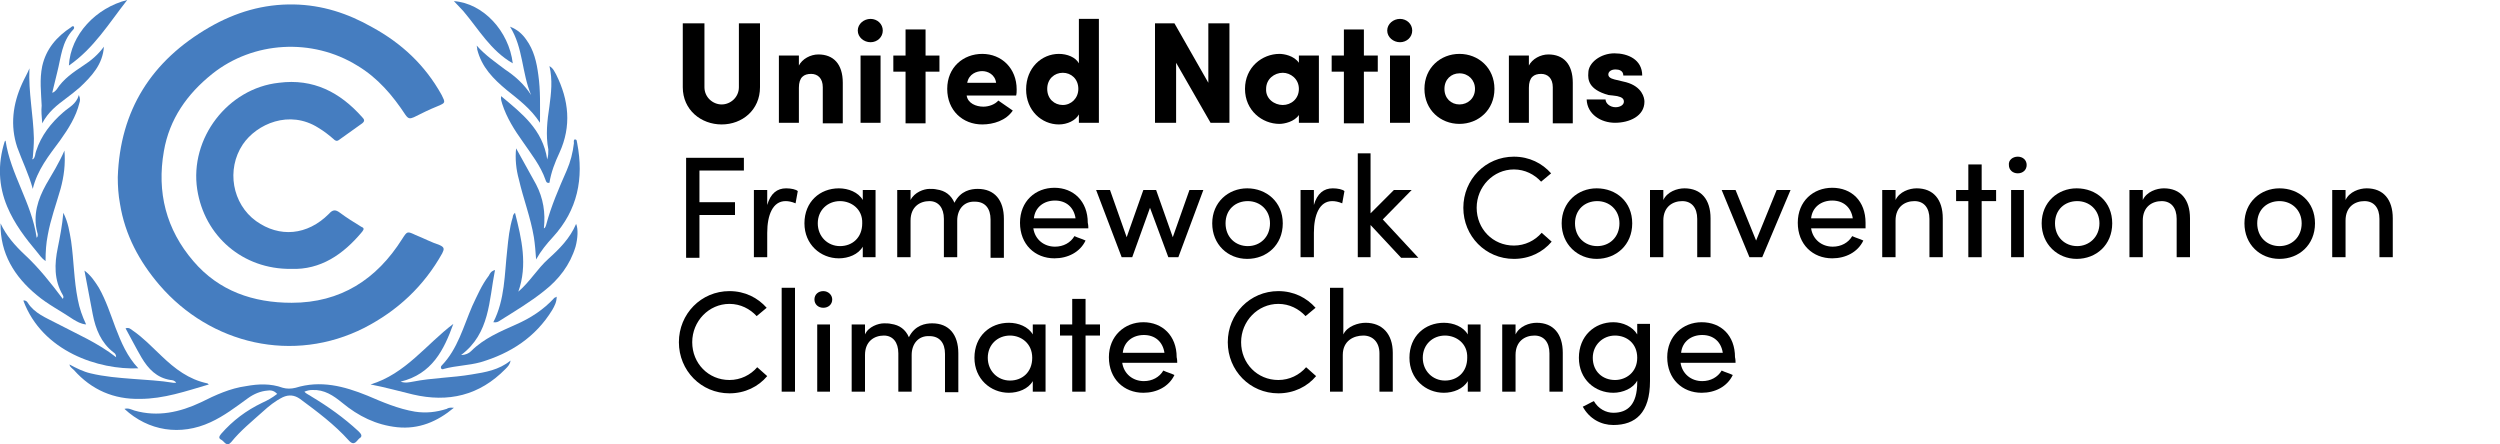 <?xml version="1.0" encoding="utf-8"?>
<!-- Generator: Adobe Illustrator 19.2.0, SVG Export Plug-In . SVG Version: 6.00 Build 0)  -->
<svg version="1.1" id="Layer_1" xmlns="http://www.w3.org/2000/svg" xmlns:xlink="http://www.w3.org/1999/xlink" x="0px" y="0px"
	 viewBox="0 0 450 80" style="enable-background:new 0 0 450 80;" xml:space="preserve">
<style type="text/css">
	.st0{fill:#457DC0;}
</style>
<g>
	<path class="st0" d="M21.6,36.7c0.9,5.6,3.5,10.4,7.1,14.6C37.9,62,52.8,65.5,65.6,59c6-3.1,10.7-7.5,14-13.4
		c0.4-0.8,0.4-1.1-0.5-1.5c-1.5-0.5-2.8-1.2-4.3-1.8c-1.5-0.7-1.5-0.7-2.4,0.7c-4.6,7.3-11.1,11.5-19.9,11.5
		c-6.9,0-13.1-2.1-17.7-7.5c-4.9-5.7-6.6-12.4-5.3-19.8c1-5.8,4.2-10.3,8.7-13.9c7.4-5.9,18-6.5,26.1-1.5c3.7,2.2,6.4,5.4,8.7,8.9
		c0.5,0.7,0.8,0.7,1.5,0.4c1.4-0.7,2.8-1.4,4.3-2c1.4-0.6,1.4-0.6,0.7-2c-3-5.4-7.2-9.3-12.5-12.2c-4.4-2.5-9-4-14.1-4.1
		c-5.5-0.1-10.5,1.4-15.2,4.1c-10.4,6-16.1,14.9-16.5,27C21.2,33.5,21.3,35.1,21.6,36.7z"/>
	<path class="st0" d="M57.3,23c1,0.6,1.9,1.3,2.7,2c0.3,0.3,0.6,0.5,1,0.2c1.4-1,2.8-2,4.2-3c0.5-0.4,0.4-0.7,0-1.1
		c-4-4.5-8.8-7-15-6.2c-9.2,1-16.1,10-14.7,19.2c1.3,8.4,8.2,14.4,16.9,14.3c5.3,0.2,9.4-2.6,12.8-6.7c0.4-0.5,0.3-0.7-0.2-0.9
		c-1.3-0.8-2.6-1.6-3.8-2.5c-0.8-0.6-1.3-0.6-2,0.2c-3.9,3.9-8.9,4.3-13.1,1.3c-4.3-3.1-5.4-9.3-2.4-13.8
		C46.2,22.3,52.1,19.7,57.3,23z"/>
	<path class="st0" d="M80.4,73.6c-1.9,0.6-3.7,0.8-5.7,0.5c-3-0.5-5.8-1.7-8.6-2.9c-4.2-1.7-8.4-2.8-12.9-1.4
		c-0.8,0.2-1.6,0.2-2.3,0c-2.2-0.8-4.4-0.7-6.6-0.3c-2.9,0.4-5.5,1.6-8.1,2.9c-3.8,1.8-7.8,2.7-12,1.5c-0.6-0.2-1.1-0.5-1.8-0.3
		c4.3,4,10.1,4.9,15.5,2.4c2.4-1.1,4.5-2.7,6.7-4.3c1.1-0.8,2.3-1.3,3.6-1.4c0.7-0.1,1.2,0.1,1.7,0.6c-0.9,0.7-1.8,1.2-2.7,1.6
		c-2.9,1.4-5.3,3.2-7.4,5.6c-0.4,0.5-0.5,0.8,0.1,1.1c0.5,0.3,0.9,1.3,1.7,0.4c1.7-2.1,3.7-3.7,5.7-5.5c1.1-1,2.2-1.9,3.6-2.6
		C52,71,53,71.1,54,71.8c3.1,2.3,6.2,4.6,8.8,7.5c1,1.1,1.4,0,1.9-0.4c0.7-0.4,0.2-0.9-0.2-1.3c-2.6-2.4-5.4-4.4-8.4-6.2
		c-0.4-0.3-1-0.5-1.3-0.9c0.5-0.2,0.9-0.3,1.4-0.3c2.2-0.1,3.8,1,5.4,2.3c2.9,2.4,6.1,4,9.9,4.4c3.9,0.4,7.2-1,10.2-3.5
		C80.8,73.3,80.6,73.5,80.4,73.6z"/>
	<path class="st0" d="M24.9,66.3c-2-2.1-3.1-4.7-4.1-7.3c-0.9-2.4-1.7-4.9-3-7.2c-0.7-1.1-1.4-2.2-2.6-3.1c0.5,2.7,1,5.3,1.5,7.9
		c0.5,2.6,1.5,5.1,3.7,6.8c0.3,0.2,0.5,0.4,0.5,0.9c-3.3-2.6-7.1-4.2-10.7-6.1c-1.9-1-4-1.8-5.2-3.7c-0.1-0.2-0.4-0.5-0.8-0.4
		C7.6,63.3,17.8,66.6,24.9,66.3z"/>
	<path class="st0" d="M92.9,58.4c-2.9,1.3-5.8,2.5-8.1,4.8c-0.4,0.4-1,0.7-1.8,0.7c5.2-3.9,5-9.8,6.1-15.3c-0.7,0.2-0.9,0.6-1.1,1
		c-1.3,1.7-2.1,3.6-3,5.5c-1.6,3.7-2.6,7.7-5.5,10.7c-0.1,0.1-0.2,0.3-0.1,0.5s0.3,0.2,0.5,0.1c2.2-0.6,4.4-0.6,6.6-1.2
		c5.4-1.6,9.9-4.5,12.9-9.4c0.4-0.7,0.8-1.4,0.8-2.4c-0.2,0.1-0.3,0.2-0.4,0.2C97.8,55.8,95.4,57.3,92.9,58.4z"/>
	<path class="st0" d="M6.6,53.1c2,1.7,4.4,2.9,6.6,4.4c0.7,0.4,1.3,0.8,2.3,0.9c-0.7-1.5-1.2-2.9-1.5-4.5c-0.7-3.5-0.7-7-1.2-10.5
		c-0.3-1.7-0.5-3.3-1.4-5.1c-0.2,2.3-0.6,4.3-1,6.3c-0.6,2.9-0.7,5.8,0.9,8.5c0.1,0.2,0.2,0.4,0,0.7c-2.1-2.8-4.3-5.6-6.9-8
		c-1.7-1.6-3.3-3.4-4.3-5.6C0,45.6,2.6,49.8,6.6,53.1z"/>
	<path class="st0" d="M98.7,46.6c-2,1.8-3.3,4.1-5.4,5.9c1.7-4.8,0.6-9.5-0.6-14.2c-0.3,0.3-0.4,0.5-0.4,0.8c-0.6,1.9-0.8,3.9-1,5.9
		c-0.5,4.4-0.4,8.9-2.5,13c0.6,0.1,0.9-0.1,1.2-0.3c2.7-1.7,5.4-3.3,7.9-5.3c2.7-2.1,4.7-4.7,5.7-8c0.4-1.5,0.5-3.2,0.1-4.1
		C102.6,42.9,100.7,44.8,98.7,46.6z"/>
	<path class="st0" d="M37.6,69.2c-0.2-0.1-0.2-0.2-0.3-0.2c-3.3-0.7-5.8-2.6-8.2-4.9c-1.7-1.6-3.3-3.3-5.2-4.6
		c-0.4-0.3-0.7-0.6-1.3-0.4c1,1.8,1.9,3.6,2.9,5.3c1.2,2,2.7,3.6,5.2,4c0.3,0,0.8,0.1,1,0.5c-0.2,0-0.4,0-0.5,0
		c-2.4-0.4-4.8-0.5-7.3-0.7c-2.6-0.2-5.1-0.4-7.6-1c-1.3-0.3-2.5-0.9-3.8-1.6c0.1,0.3,0.1,0.3,0.1,0.3c0.2,0.3,0.5,0.5,0.7,0.7
		c3.2,3.6,7.2,5.3,11.9,5.2C29.5,71.8,33.5,70.4,37.6,69.2z"/>
	<path class="st0" d="M74.3,68.7c-0.6,0.1-1.3,0.3-2.2,0c5.7-1.4,7.8-5.7,9.5-10.4c-4.9,3.7-8.6,9-14.9,10.9
		c2.6,0.5,5.1,1.2,7.6,1.8c6.4,1.5,12,0.2,16.7-4.6c0.4-0.4,0.8-0.8,0.9-1.5c-2.1,1.7-4.5,2.1-7,2.5C81.4,68,77.8,68,74.3,68.7z"/>
	<path class="st0" d="M6.7,45.4c0.4,0.5,0.8,1.1,1.5,1.6c0-1.7,0.1-3.2,0.4-4.7c0.5-2.8,1.5-5.5,2.3-8.3c0.6-2.2,0.9-4.4,0.7-6.9
		c-1,2.3-2.2,4.2-3.3,6.1c-1.5,2.7-2.4,5.5-1.6,8.6c0.1,0.3,0.2,0.7-0.1,1C5.7,36.5,1.9,31.4,1,25.3c-0.1,0.1-0.2,0.2-0.2,0.3
		c-1.2,3.9-1.1,7.8,0.5,11.6C2.6,40.3,4.6,42.9,6.7,45.4z"/>
	<path class="st0" d="M102,30.7c-1.4,3.2-2.8,6.4-3.7,9.8c-0.1,0.2-0.1,0.5-0.4,0.6c0.3-2.8-0.1-5.4-1.4-7.9
		c-1.2-2.2-2.4-4.3-3.6-6.5c-0.2,1.9,0,3.8,0.5,5.6c0.8,3.5,2.1,6.8,2.7,10.4c0.2,1.3,0.3,2.6,0.4,4c0.9-1.6,1.9-2.8,3-4
		c4.5-4.9,5.6-10.6,4.4-16.9c-0.1-0.3,0-0.7-0.4-0.7c-0.3,0-0.2,0.5-0.2,0.7C103.1,27.5,102.7,29.1,102,30.7z"/>
	<path class="st0" d="M98.5,28.7c-0.8-5.4-4.6-8.3-8.3-11.4c-0.1,0.6,0.1,1,0.2,1.4c0.8,2.5,2.2,4.7,3.7,6.8
		c1.5,2.2,3.2,4.3,4.1,6.9c0.1,0.3,0.2,0.6,0.7,0.5c0.3-1.9,1-3.7,1.8-5.4c2.2-4.8,1.7-9.5-0.6-14.1c-0.3-0.5-0.5-1.1-1.2-1.5
		c0.6,2.5,0.3,4.9,0,7.2c-0.4,2.6-0.7,5.2-0.2,7.8C98.7,27.6,98.7,28,98.5,28.7z"/>
	<path class="st0" d="M5.9,34c0.8-3.4,2.9-6,4.9-8.7c1.5-2.1,2.9-4.3,3.5-6.8c0.1-0.3,0.2-0.7-0.1-1.4c-0.5,1.7-1.8,2.2-2.8,3.1
		c-2.2,1.9-4,4.2-4.9,7c-0.2,0.5-0.1,1-0.5,1.4l-0.1,0.1c-0.1-0.1-0.1-0.2,0-0.3c0.1-1.2,0.2-2.3,0.2-3.5c-0.1-4.2-1-8.3-0.8-12.6
		c-0.4,1-0.9,1.8-1.3,2.7c-1.7,3.7-2.2,7.6-0.9,11.5C4,29,5.2,31.4,5.9,34z"/>
	<path class="st0" d="M7.6,22.2c1.1-2.1,2.7-3.3,4.3-4.5c0.8-0.6,1.7-1.3,2.5-2c2.1-2,4.1-4.1,4.3-7.3c-1,1.4-2.3,2.5-3.7,3.4
		c-1.8,1.2-3.6,2.4-4.8,4.3c-0.2,0.2-0.4,0.5-0.8,0.6c0.3-1.3,0.6-2.5,0.9-3.7c0.7-2.7,0.8-5.5,2.9-7.7c0.1-0.1,0.2-0.3,0.1-0.5
		c-0.2-0.2-0.4,0-0.5,0.1c-2.6,1.7-4.5,3.9-5.2,7c-0.5,2.4-0.2,4.7-0.1,7.1C7.4,20,7.5,20.9,7.6,22.2z"/>
	<path class="st0" d="M90.9,12.5c-1.7-1.3-3.5-2.5-5.1-4.3c0.1,0.4,0.1,0.6,0.1,0.7c0.8,3.2,2.9,5.3,5.3,7.3c2.1,1.7,4.3,3.3,6,5.9
		c0-3.1,0.1-5.8-0.3-8.6c-0.3-2.3-0.8-4.5-2.2-6.4c-0.7-1-1.6-1.8-2.9-2.3c2.4,3.8,2.1,8.3,3.8,12.3C94.3,15.1,92.7,13.7,90.9,12.5z
		"/>
	<path class="st0" d="M22.9,0c-5.6,1.4-10.2,6.2-10.5,11.8C16.9,8.7,19.6,4.2,22.9,0z"/>
	<path class="st0" d="M92.3,11.4C91.6,5.6,87,0.6,81.7,0.2L83.4,2C86.2,5.3,88.3,9.1,92.3,11.4z"/>
</g>
<g>
	<path d="M133,15.7V4.2h3.8v11.5c0,4.1-3.2,6.7-6.9,6.7c-3.7,0-7-2.6-7-6.7V4.2h3.9v11.5c0,1.8,1.5,3.1,3.1,3.1
		C131.5,18.8,133,17.5,133,15.7z"/>
	<path d="M143.8,22.1h-3.6V10h3.6v1.8c0.6-1.2,2.1-2,3.5-2c2.7,0,4.4,1.7,4.4,5.1v7.3c-0.6,0-3,0-3.6,0v-6.5c0-1.6-0.9-2.4-2.1-2.4
		c-1.3,0-2.2,0.6-2.2,2.5V22.1z"/>
	<path d="M156.7,3.4c1.2,0,2.2,0.9,2.2,2.1s-1,2.1-2.2,2.1c-1.2,0-2.3-0.9-2.3-2.1S155.5,3.4,156.7,3.4z M158.5,22.1h-3.6V10h3.6
		V22.1z"/>
	<path d="M169.1,10v2.9h-2.5v9.3H163v-9.3h-2.2V10h2.2V5.3h3.6V10H169.1z"/>
	<path d="M182.3,19.9c-1.2,1.8-3.5,2.5-5.5,2.5c-3.5,0-6.3-2.5-6.3-6.4s2.9-6.3,6.3-6.3c3.5,0,6.2,2.6,6.2,6.4c0,0.3,0,0.8-0.1,1.1
		H174c0.2,1.4,1.7,2,3,2c1,0,2.1-0.4,2.7-1.1L182.3,19.9z M179.3,14.9c-0.2-1.5-1.5-2.1-2.5-2.1s-2.4,0.5-2.7,2.1H179.3z"/>
	<path d="M194.2,22.1v-1.5c-0.6,1.1-2.1,1.8-3.6,1.8c-3.1,0-5.9-2.5-5.9-6.3c0-3.9,2.8-6.4,5.9-6.4c1.5,0,3,0.6,3.6,1.7V3.4h3.6
		v18.7H194.2z M191.3,13.1c-1.5,0-2.8,1.1-2.8,2.9c0,1.8,1.3,2.9,2.8,2.9c1.5,0,2.8-1.2,2.8-2.9C194.1,14.2,192.8,13.1,191.3,13.1z"
		/>
	<path d="M221.3,22.1h-3.4l-6.2-10.8v10.8h-3.8V4.2h3.5l6.1,10.7V4.2h3.8V22.1z"/>
	<path d="M233.8,20.7c-0.8,1.2-2.6,1.6-3.5,1.6c-3.1,0-6.2-2.4-6.2-6.3c0-3.9,3.1-6.3,6.2-6.3c0.8,0,2.6,0.3,3.5,1.6V10h3.6v12.1
		h-3.6V20.7z M230.9,18.9c1.5,0,2.9-1.1,2.9-2.9c0-1.8-1.5-2.9-2.9-2.9c-1.5,0-3,1.1-3,2.9C227.8,17.8,229.4,18.9,230.9,18.9z"/>
	<path d="M248,10v2.9h-2.5v9.3h-3.6v-9.3h-2.2V10h2.2V5.3h3.6V10H248z"/>
	<path d="M252,3.4c1.2,0,2.2,0.9,2.2,2.1s-1,2.1-2.2,2.1c-1.2,0-2.3-0.9-2.3-2.1S250.8,3.4,252,3.4z M253.8,22.1h-3.6V10h3.6V22.1z"
		/>
	<path d="M256.4,16c0-3.8,2.9-6.3,6.3-6.3c3.4,0,6.3,2.5,6.3,6.3s-2.9,6.3-6.3,6.3C259.3,22.3,256.4,19.8,256.4,16z M265.5,16
		c0-1.6-1.2-2.8-2.8-2.8c-1.5,0-2.7,1.1-2.7,2.8c0,1.7,1.2,2.8,2.7,2.8C264.2,18.8,265.5,17.7,265.5,16z"/>
	<path d="M275.2,22.1h-3.6V10h3.6v1.8c0.6-1.2,2.1-2,3.5-2c2.7,0,4.4,1.7,4.4,5.1v7.3c-0.6,0-3,0-3.6,0v-6.5c0-1.6-0.9-2.4-2.1-2.4
		c-1.3,0-2.2,0.6-2.2,2.5V22.1z"/>
	<path d="M289.5,17.1c-3.6-1-3.7-2.8-3.6-4c0-1.8,2.2-3.5,4.7-3.5c2.4,0,5,1.1,5,4h-3.4c0-0.9-0.8-1.1-1.4-1.1
		c-0.8,0-1.3,0.4-1.3,0.9c0,0.4,0.3,0.7,1.1,0.9l2.1,0.5c2.9,0.8,3.3,2.8,3.3,3.5c0,2.6-2.7,3.8-5.3,3.8c-2.5,0-5-1.5-5.1-4.2h3.4
		c0,0.7,0.8,1.4,1.8,1.4c0.8,0,1.5-0.4,1.5-1c0-0.5-0.3-0.8-1.2-1L289.5,17.1z"/>
	<path d="M133.9,28.4v2.3h-8v5.7h6.4v2.3h-6.4v7.7h-2.4V28.4H133.9z"/>
	<path d="M138.1,46.3h-2.4V34.2h2.4v2.7c0.6-2.1,1.8-3,3.4-3c0.9,0,1.8,0.2,2.1,0.5l-0.4,2.2c-0.7-0.3-1.3-0.4-1.8-0.4
		c-2.3,0-3.3,2.5-3.3,5.7V46.3z"/>
	<path d="M155.3,44.4c-0.8,1.4-2.6,2.1-4.3,2.1c-3.3,0-6.2-2.5-6.2-6.3c0-3.9,2.8-6.3,6.2-6.3c1.7,0,3.5,0.7,4.3,2.1v-1.8h2.3v12.1
		h-2.3V44.4z M151.2,36.2c-2.2,0-4,1.6-4,4c0,2.4,1.8,4.1,4,4.1c2.2,0,4-1.5,4-4.1C155.3,37.6,153.2,36.2,151.2,36.2z"/>
	<path d="M172.3,39.7v6.6c-0.4,0-2,0-2.4,0v-6.9c0-2-1-3.2-2.6-3.2c-1.7,0-3.4,1-3.4,3.5v6.6h-2.4V34.2h2.4V36c0.7-1.4,2.4-2,3.4-2
		c0.5,0,0.9,0,1.3,0.1c1.5,0.2,2.6,1,3.2,2.4c1.1-2.2,3-2.5,4.2-2.5c3,0,4.7,2,4.7,5.4v7h-2.4v-6.9c0-2-1-3.2-2.8-3.2
		C173.5,36.2,172.3,37.7,172.3,39.7z"/>
	<path d="M195.9,41.1h-9.9c0.3,2,1.9,3.3,3.9,3.3c1.5,0,2.8-0.7,3.5-1.9c0.6,0.3,1.4,0.5,2,0.8c-1,2.1-3.2,3.2-5.6,3.2
		c-3.5,0-6.2-2.5-6.2-6.4s2.8-6.3,6.2-6.3s6,2.4,6,6.3C195.9,40.5,195.9,40.9,195.9,41.1z M193.6,39.3c-0.3-2-1.7-3.2-3.7-3.2
		c-2,0-3.6,1.2-3.8,3.2H193.6z"/>
	<path d="M210.3,46.3l-3.3-8.9l-3.2,8.9h-1.9l-4.6-12.1h2.5l3,8.5l3-8.5h2.3l3,8.5l3-8.5h2.5l-4.5,12.1H210.3z"/>
	<path d="M218.2,40.2c0-3.8,2.9-6.3,6.3-6.3s6.4,2.4,6.4,6.3s-2.9,6.4-6.4,6.4S218.2,44,218.2,40.2z M228.6,40.2c0-2.4-1.8-4-4-4
		c-2.2,0-4,1.5-4,4c0,2.5,1.8,4.1,4,4.1C226.8,44.3,228.6,42.7,228.6,40.2z"/>
	<path d="M236.5,46.3h-2.4V34.2h2.4v2.7c0.6-2.1,1.8-3,3.4-3c0.9,0,1.8,0.2,2.1,0.5l-0.4,2.2c-0.7-0.3-1.3-0.4-1.8-0.4
		c-2.3,0-3.3,2.5-3.3,5.7V46.3z"/>
	<path d="M246.7,46.3h-2.3V27.6h2.3v10.8l4.2-4.2h3.2l-5.2,5.3l6.4,6.9h-3.1l-5.5-5.9V46.3z"/>
	<path d="M279.3,43.5c-1.6,1.9-4,3.1-6.8,3.1c-5.1,0-9.1-4.1-9.1-9.2c0-5.1,4-9.2,9.1-9.2c2.8,0,5.1,1.2,6.7,3l-1.8,1.5
		c-1.2-1.3-2.9-2.2-4.9-2.2c-3.7,0-6.7,3.1-6.7,6.9s2.9,6.8,6.7,6.8c2,0,3.8-0.9,5-2.3L279.3,43.5z"/>
	<path d="M281.1,40.2c0-3.8,2.9-6.3,6.3-6.3c3.5,0,6.4,2.4,6.4,6.3s-2.9,6.4-6.4,6.4C284,46.6,281.1,44,281.1,40.2z M291.5,40.2
		c0-2.4-1.8-4-4-4c-2.2,0-4,1.5-4,4c0,2.5,1.8,4.1,4,4.1C289.7,44.3,291.5,42.7,291.5,40.2z"/>
	<path d="M299.4,46.3H297V34.2h2.4V36c0.7-1.5,2.5-2.1,3.8-2.1c3,0,4.7,2,4.7,5.4v7c-0.4,0-2,0-2.4,0v-6.9c0-2-1-3.2-2.7-3.2
		c-1.7,0-3.4,1-3.4,3.5V46.3z"/>
	<path d="M312.4,34.2l3.7,9.1l3.7-9.1h2.5l-5.1,12.1h0h-2.3l-5-12.1H312.4z"/>
	<path d="M335.8,41.1H326c0.3,2,1.9,3.3,3.9,3.3c1.5,0,2.8-0.7,3.5-1.9c0.6,0.3,1.4,0.5,2,0.8c-1,2.1-3.2,3.2-5.6,3.2
		c-3.5,0-6.2-2.5-6.2-6.4s2.8-6.3,6.2-6.3c3.5,0,6,2.4,6,6.3C335.8,40.5,335.8,40.9,335.8,41.1z M333.5,39.3c-0.3-2-1.7-3.2-3.7-3.2
		c-2,0-3.6,1.2-3.8,3.2H333.5z"/>
	<path d="M341.2,46.3h-2.4V34.2h2.4V36c0.7-1.5,2.5-2.1,3.8-2.1c3,0,4.7,2,4.7,5.4v7c-0.4,0-2,0-2.4,0v-6.9c0-2-1-3.2-2.7-3.2
		c-1.7,0-3.4,1-3.4,3.5V46.3z"/>
	<path d="M359.3,34.2v2h-2.6v10.1h-2.4V36.2h-2.2v-2h2.2v-4.6h2.4v4.6H359.3z"/>
	<path d="M363.2,28.2c0.9,0,1.6,0.6,1.6,1.5c0,0.9-0.7,1.5-1.6,1.5c-0.9,0-1.6-0.6-1.6-1.5C361.5,28.8,362.3,28.2,363.2,28.2z
		 M364.4,34.2H362v12.1h2.3V34.2z"/>
	<path d="M367.5,40.2c0-3.8,2.9-6.3,6.3-6.3c3.5,0,6.4,2.4,6.4,6.3s-2.9,6.4-6.4,6.4C370.4,46.6,367.5,44,367.5,40.2z M377.9,40.2
		c0-2.4-1.8-4-4-4c-2.2,0-4,1.5-4,4c0,2.5,1.8,4.1,4,4.1C376,44.3,377.9,42.7,377.9,40.2z"/>
	<path d="M385.7,46.3h-2.4V34.2h2.4V36c0.7-1.5,2.5-2.1,3.8-2.1c3,0,4.7,2,4.7,5.4v7c-0.4,0-2,0-2.4,0v-6.9c0-2-1-3.2-2.7-3.2
		c-1.7,0-3.4,1-3.4,3.5V46.3z"/>
	<path d="M404,40.2c0-3.8,2.9-6.3,6.3-6.3c3.5,0,6.4,2.4,6.4,6.3s-2.9,6.4-6.4,6.4C406.8,46.6,404,44,404,40.2z M414.3,40.2
		c0-2.4-1.8-4-4-4c-2.2,0-4,1.5-4,4c0,2.5,1.8,4.1,4,4.1C412.5,44.3,414.3,42.7,414.3,40.2z"/>
	<path d="M422.2,46.3h-2.4V34.2h2.4V36c0.7-1.5,2.5-2.1,3.8-2.1c3,0,4.7,2,4.7,5.4v7c-0.4,0-2,0-2.4,0v-6.9c0-2-1-3.2-2.7-3.2
		c-1.7,0-3.4,1-3.4,3.5V46.3z"/>
	<path d="M138.1,67.7c-1.6,1.9-4,3.1-6.8,3.1c-5.1,0-9.1-4.1-9.1-9.2c0-5.1,4-9.2,9.1-9.2c2.8,0,5.1,1.2,6.7,3l-1.8,1.5
		c-1.2-1.3-2.9-2.2-4.9-2.2c-3.7,0-6.7,3.1-6.7,6.9c0,3.8,2.9,6.8,6.7,6.8c2,0,3.8-0.9,5-2.3L138.1,67.7z"/>
	<path d="M143.1,51.8v18.7h-2.4V51.8H143.1z"/>
	<path d="M148.2,52.4c0.9,0,1.6,0.7,1.6,1.5c0,0.9-0.7,1.5-1.6,1.5c-0.9,0-1.6-0.6-1.6-1.5C146.6,53,147.3,52.4,148.2,52.4z
		 M149.4,58.4h-2.3v12.1h2.3V58.4z"/>
	<path d="M164.1,63.9v6.6c-0.4,0-2,0-2.4,0v-6.9c0-2-1-3.2-2.6-3.2c-1.7,0-3.4,1-3.4,3.5v6.6h-2.4V58.4h2.4v1.8c0.6-1.4,2.4-2,3.4-2
		c0.5,0,0.9,0,1.3,0.1c1.5,0.2,2.6,1,3.2,2.4c1.1-2.2,3-2.5,4.2-2.5c3,0,4.7,2,4.7,5.4v7h-2.4v-6.9c0-2-1-3.2-2.8-3.2
		C165.3,60.4,164.1,61.9,164.1,63.9z"/>
	<path d="M185.9,68.6c-0.8,1.4-2.6,2.1-4.3,2.1c-3.3,0-6.2-2.5-6.2-6.3c0-3.9,2.8-6.3,6.2-6.3c1.7,0,3.5,0.7,4.3,2.1v-1.8h2.3v12.1
		h-2.3V68.6z M181.8,60.4c-2.2,0-4,1.6-4,4c0,2.4,1.8,4.1,4,4.1c2.2,0,4-1.5,4-4.1C185.8,61.8,183.8,60.4,181.8,60.4z"/>
	<path d="M198,58.4v2h-2.6v10.1h-2.4V60.4h-2.2v-2h2.2v-4.6h2.4v4.6H198z"/>
	<path d="M211.9,65.3h-9.9c0.3,2,1.9,3.3,3.9,3.3c1.5,0,2.8-0.7,3.5-1.9c0.6,0.3,1.4,0.5,2,0.8c-1,2.1-3.2,3.2-5.6,3.2
		c-3.5,0-6.2-2.5-6.2-6.4c0-3.8,2.8-6.3,6.2-6.3s6,2.4,6,6.3C211.9,64.7,211.9,65.1,211.9,65.3z M209.6,63.5c-0.3-2-1.7-3.2-3.7-3.2
		c-2,0-3.6,1.2-3.8,3.2H209.6z"/>
	<path d="M236.9,67.7c-1.6,1.9-4,3.1-6.8,3.1c-5.1,0-9.1-4.1-9.1-9.2c0-5.1,4-9.2,9.1-9.2c2.8,0,5.1,1.2,6.7,3l-1.8,1.5
		c-1.2-1.3-2.9-2.2-4.9-2.2c-3.7,0-6.7,3.1-6.7,6.9c0,3.8,2.9,6.8,6.7,6.8c2,0,3.8-0.9,5-2.3L236.9,67.7z"/>
	<path d="M241.8,70.5h-2.4V51.8h2.4v8.4c0.7-1.5,2.7-2.1,4-2.1c3,0,4.9,2,4.9,5.4v7c-0.4,0-2,0-2.4,0v-6.9c0-2-1.2-3.2-2.9-3.2
		s-3.7,0.9-3.7,3.5V70.5z"/>
	<path d="M264.2,68.6c-0.8,1.4-2.6,2.1-4.3,2.1c-3.3,0-6.2-2.5-6.2-6.3c0-3.9,2.8-6.3,6.2-6.3c1.7,0,3.5,0.7,4.3,2.1v-1.8h2.3v12.1
		h-2.3V68.6z M260.1,60.4c-2.2,0-4,1.6-4,4c0,2.4,1.8,4.1,4,4.1c2.2,0,4-1.5,4-4.1C264.2,61.8,262.1,60.4,260.1,60.4z"/>
	<path d="M272.8,70.5h-2.4V58.4h2.4v1.8c0.7-1.5,2.5-2.1,3.8-2.1c3,0,4.7,2,4.7,5.4v7c-0.4,0-2,0-2.4,0v-6.9c0-2-1-3.2-2.7-3.2
		c-1.7,0-3.4,1-3.4,3.5V70.5z"/>
	<path d="M290.4,74.3c2.6,0,4.3-1.5,4.3-5.5c0-0.1,0-0.2,0-0.3c-0.7,1.4-2.6,2.2-4.3,2.2c-3.3,0-6.2-2.4-6.2-6.3
		c0-3.9,2.8-6.4,6.2-6.4c1.7,0,3.5,0.8,4.3,2.2v-1.9h2.3v10.3c0,5.7-2.6,7.9-6.6,7.9c-2.2,0-4.3-1.1-5.5-3.3c0.3-0.1,1.7-0.9,2-1
		C287.7,73.6,289.1,74.3,290.4,74.3z M290.7,60.4c-2.2,0-4,1.7-4,4c0,2.5,1.8,4,4,4c2,0,4-1.4,4-4C294.7,61.8,292.8,60.4,290.7,60.4
		z"/>
	<path d="M312.4,65.3h-9.9c0.3,2,1.9,3.3,3.9,3.3c1.5,0,2.8-0.7,3.5-1.9c0.6,0.3,1.4,0.5,2,0.8c-1,2.1-3.2,3.2-5.6,3.2
		c-3.5,0-6.2-2.5-6.2-6.4c0-3.8,2.8-6.3,6.2-6.3c3.5,0,6,2.4,6,6.3C312.4,64.7,312.4,65.1,312.4,65.3z M310.1,63.5
		c-0.3-2-1.7-3.2-3.7-3.2c-2,0-3.6,1.2-3.8,3.2H310.1z"/>
</g>
</svg>
